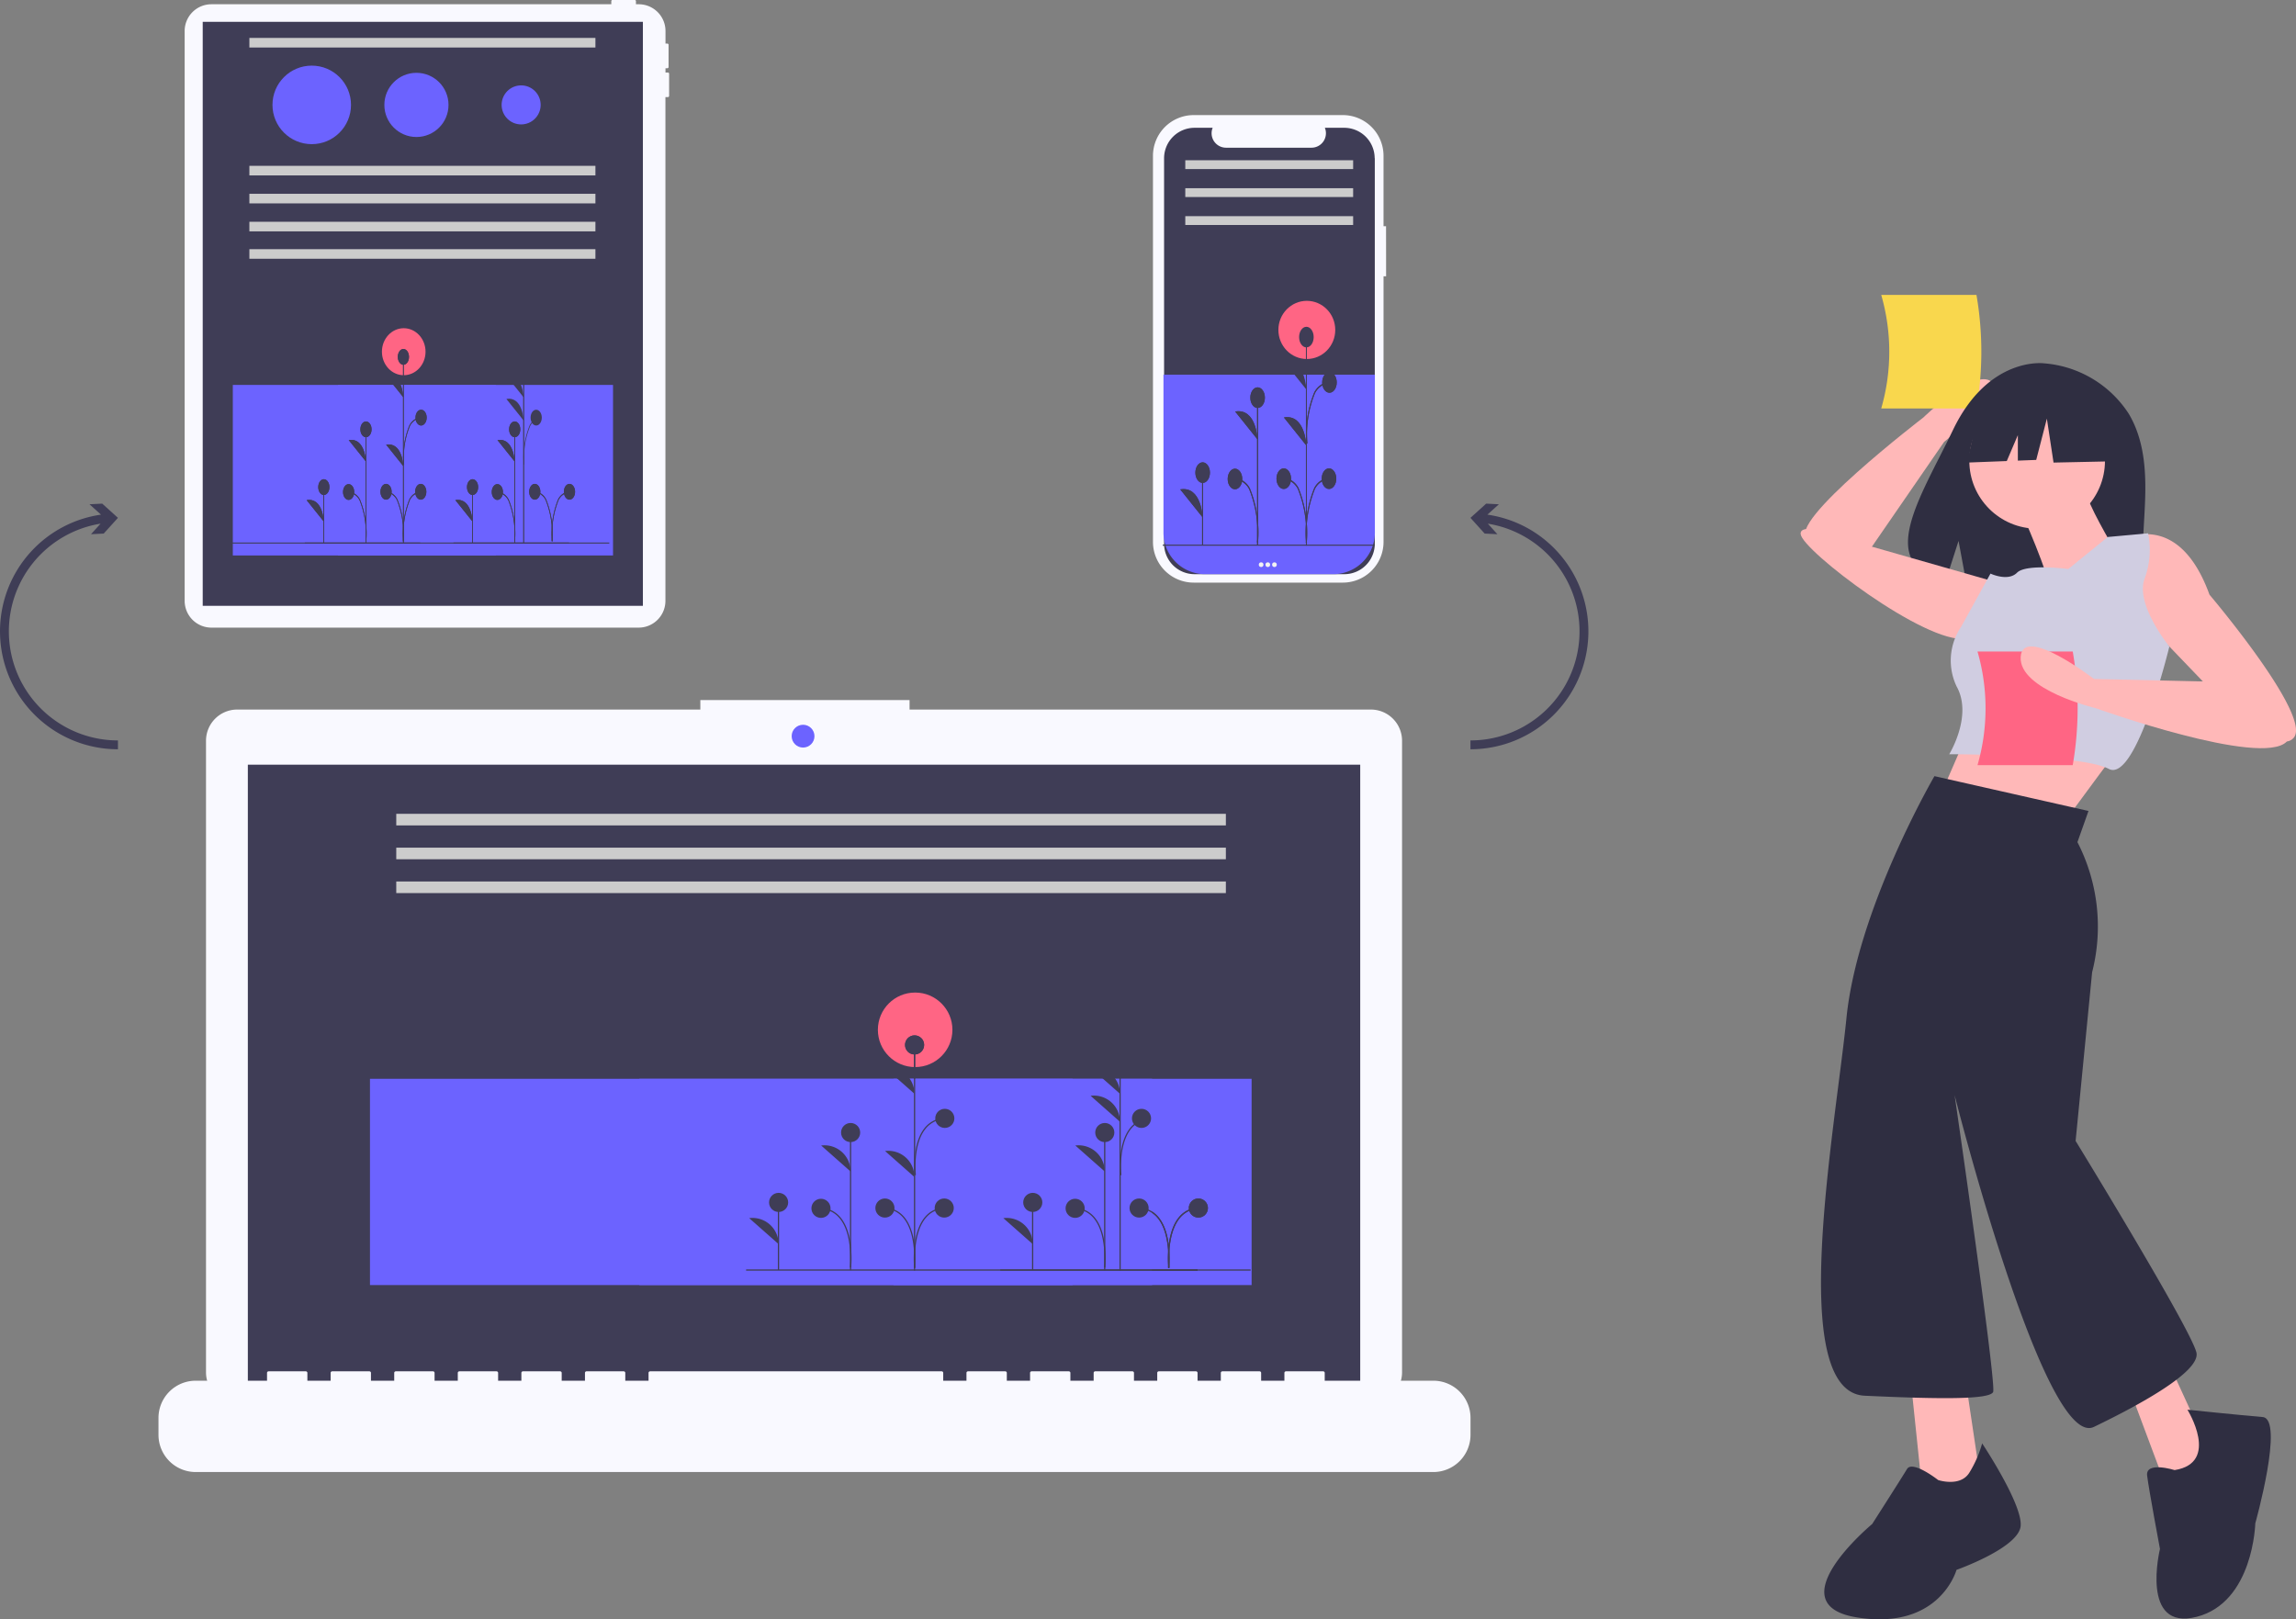 <svg xmlns="http://www.w3.org/2000/svg" width="165.707" height="116.879" viewBox="0 0 165.707 116.879">
  <rect x="0" y="0" width="165.707" height="116.879" fill="#808080" stroke="none"/>
  <g id="Grupo_16059" data-name="Grupo 16059" transform="translate(-6197.805 789.229)">
    <g id="Grupo_16056" data-name="Grupo 16056" transform="translate(6181.723 -789.229)">
      <path id="Caminho_10636" data-name="Caminho 10636" d="M355.058,59.11h-.177V58.8h.133a.089.089,0,0,0,.089-.089v-1.6a.089.089,0,0,0-.089-.089h-.133v-.907a1.932,1.932,0,0,0-1.933-1.933h-.2v-.222a.089.089,0,0,0-.089-.089h-1.6a.089.089,0,0,0-.089.089v.222h-28.86a1.932,1.932,0,0,0-1.932,1.933V97.243a1.933,1.933,0,0,0,1.933,1.933h30.832a1.933,1.933,0,0,0,1.933-1.933V60.885h.177a.089.089,0,0,0,.089-.089V59.2A.089.089,0,0,0,355.058,59.11Z" transform="translate(-290.769 -53.875)" fill="#f9f9ff"/>
      <rect id="Retângulo_6239" data-name="Retângulo 6239" width="31.769" height="42.152" transform="translate(30.712 1.575)" fill="#3f3d56"/>
      <path id="Caminho_10639" data-name="Caminho 10639" d="M767.882,103.8H767.7V98.721a2.94,2.94,0,0,0-2.94-2.94H754a2.94,2.94,0,0,0-2.94,2.94v27.865a2.94,2.94,0,0,0,2.94,2.94h10.761a2.94,2.94,0,0,0,2.94-2.94v-19.17h.185Z" transform="translate(-651.766 -87.474)" fill="#f9f9ff"/>
      <path id="Caminho_10640" data-name="Caminho 10640" d="M772.778,105.347v27.824a2.2,2.2,0,0,1-2.2,2.2H759.77a2.2,2.2,0,0,1-2.2-2.2V105.347a2.2,2.2,0,0,1,2.195-2.195h1.312a1.043,1.043,0,0,0,.966,1.437h6.165a1.043,1.043,0,0,0,.966-1.437h1.4a2.2,2.2,0,0,1,2.195,2.195Z" transform="translate(-657.474 -93.928)" fill="#3f3d56"/>
      <rect id="Retângulo_6245" data-name="Retângulo 6245" width="12.114" height="0.637" transform="translate(101.627 11.566)" fill="#ccc"/>
      <rect id="Retângulo_6246" data-name="Retângulo 6246" width="12.114" height="0.637" transform="translate(101.627 13.584)" fill="#ccc"/>
      <rect id="Retângulo_6247" data-name="Retângulo 6247" width="12.114" height="0.637" transform="translate(101.627 15.602)" fill="#ccc"/>
      <path id="Caminho_10641" data-name="Caminho 10641" d="M416.152,430.827H382.86v-.686h-15.1v.686H334.335a2.252,2.252,0,0,0-2.252,2.252v45.587a2.252,2.252,0,0,0,2.252,2.252h81.817a2.252,2.252,0,0,0,2.252-2.252V433.079A2.252,2.252,0,0,0,416.152,430.827Z" transform="translate(-301.133 -379.613)" fill="#f9f9ff"/>
      <rect id="Retângulo_6249" data-name="Retângulo 6249" width="80.283" height="45.288" transform="translate(33.969 55.193)" fill="#3f3d56"/>
      <circle id="Elipse_1272" data-name="Elipse 1272" cx="0.823" cy="0.823" r="0.823" transform="translate(73.218 52.312)" fill="#6c63ff"/>
      <path id="Caminho_10642" data-name="Caminho 10642" d="M402.579,734.594h-7.835v-.565a.112.112,0,0,0-.112-.112h-2.686a.112.112,0,0,0-.112.112v.565h-1.679v-.565a.112.112,0,0,0-.112-.112h-2.686a.112.112,0,0,0-.112.112v.565h-1.679v-.565a.112.112,0,0,0-.112-.112h-2.686a.112.112,0,0,0-.112.112v.565h-1.679v-.565a.112.112,0,0,0-.112-.112h-2.686a.112.112,0,0,0-.112.112v.565h-1.679v-.565a.112.112,0,0,0-.112-.112H373.59a.112.112,0,0,0-.112.112v.565H371.8v-.565a.112.112,0,0,0-.112-.112H369a.112.112,0,0,0-.112.112v.565H367.21v-.565a.112.112,0,0,0-.112-.112H346.055a.112.112,0,0,0-.112.112v.565h-1.679v-.565a.112.112,0,0,0-.112-.112h-2.686a.112.112,0,0,0-.112.112v.565h-1.679v-.565a.112.112,0,0,0-.112-.112h-2.686a.112.112,0,0,0-.112.112v.565h-1.679v-.565a.112.112,0,0,0-.112-.112h-2.686a.112.112,0,0,0-.112.112v.565H330.5v-.565a.112.112,0,0,0-.112-.112H327.7a.112.112,0,0,0-.112.112v.565h-1.679v-.565a.112.112,0,0,0-.112-.112h-2.686a.112.112,0,0,0-.112.112v.565h-1.679v-.565a.112.112,0,0,0-.112-.112H318.52a.112.112,0,0,0-.112.112v.565H313.26a2.686,2.686,0,0,0-2.686,2.686V738.5a2.686,2.686,0,0,0,2.686,2.686h89.32a2.686,2.686,0,0,0,2.686-2.686v-1.215A2.686,2.686,0,0,0,402.579,734.594Z" transform="translate(-283.054 -634.937)" fill="#f9f9ff"/>
      <rect id="Retângulo_6255" data-name="Retângulo 6255" width="59.874" height="0.837" transform="translate(44.681 63.624)" fill="#ccc"/>
      <path id="Caminho_10643" data-name="Caminho 10643" d="M910.5,344.713a8.485,8.485,0,0,0-5.041-2.66l.829-.749-.917-.046-1.135,1.026,1.026,1.135.917.046-.687-.76a7.873,7.873,0,0,1-1.256,15.645v.638a8.512,8.512,0,0,0,6.264-14.275Z" transform="translate(-782.028 -304.907)" fill="#3f3d56"/>
      <path id="Caminho_10644" data-name="Caminho 10644" d="M241.122,344.713a8.485,8.485,0,0,1,5.041-2.66l-.829-.749.917-.046,1.135,1.026-1.026,1.135-.917.046.687-.76a7.873,7.873,0,0,0,1.256,15.645v.638a8.512,8.512,0,0,1-6.264-14.275Z" transform="translate(-222.792 -304.907)" fill="#3f3d56"/>
      <path id="Caminho_10645" data-name="Caminho 10645" d="M962.091,320.514l5.308-7.706s4.622-3.706,3.3-4.428-4.793,2.662-4.793,2.662-10.006,7.671-8.356,8.742S962.091,320.514,962.091,320.514Z" transform="translate(-811.009 -280.91)" fill="#ffb8b8"/>
      <path id="Caminho_10646" data-name="Caminho 10646" d="M990.406,279.936h6.874a24.047,24.047,0,0,0,0-8.2h-6.874A14.747,14.747,0,0,1,990.406,279.936Z" transform="translate(-838.553 -250.452)" fill="#f9d74d"/>
      <path id="Caminho_10647" data-name="Caminho 10647" d="M1017.953,304.973a8.025,8.025,0,0,0-6.153-3.653s-3.982-.509-6.537,4.807c-2.381,4.955-5.667,9.739-.529,10.9l.928-2.889.575,3.1a20.091,20.091,0,0,0,2.2.038c5.5-.178,10.743.052,10.575-1.923C1018.786,312.73,1019.94,308.331,1017.953,304.973Z" transform="translate(-848.228 -275.098)" fill="#2f2e41"/>
      <path id="Caminho_10648" data-name="Caminho 10648" d="M1018.542,452.616,1015.9,458.7l9.262,1.455s4.366-5.954,4.763-6.351Z" transform="translate(-859.801 -401.226)" fill="#ffb8b8"/>
      <ellipse id="Elipse_1273" data-name="Elipse 1273" cx="4.895" cy="4.895" rx="4.895" ry="4.895" transform="translate(158.212 28.368)" fill="#ffb8b8"/>
      <path id="Caminho_10649" data-name="Caminho 10649" d="M1050.876,358.538s2.249,5.028,1.985,5.557,4.763-2.778,4.763-2.778-2.117-3.572-1.985-4.1Z" transform="translate(-888.959 -321.702)" fill="#ffb8b8"/>
      <path id="Caminho_10650" data-name="Caminho 10650" d="M1088.645,375.9s3.969-2.249,6.219,3.969c0,0,7.409,8.732,6.086,10.32s-6.351-3.837-6.351-3.837l-3.176-3.308s-4.5-1.191-4.1-3.7A6.5,6.5,0,0,1,1088.645,375.9Z" transform="translate(-919.319 -336.947)" fill="#ffb8b8"/>
      <path id="Caminho_10651" data-name="Caminho 10651" d="M969.486,377.034l-9.262-2.646s-4.9-1.985-4.763-.794,9,7.938,11.908,7.542S969.486,377.034,969.486,377.034Z" transform="translate(-809.422 -335.039)" fill="#ffb8b8"/>
      <path id="Caminho_10652" data-name="Caminho 10652" d="M1028.471,377.683s-3.043-.4-3.7.265-1.918.066-1.918.066l-2.117,3.837a4.347,4.347,0,0,0-.331,4.3c1.191,2.117-.529,4.9-.529,4.9s9.526,0,11.511,1.058,4.377-8.832,4.377-8.832-2.458-3.01-1.8-4.862a5.989,5.989,0,0,0,.265-3.308l-2.911.265Z" transform="translate(-863.114 -336.613)" fill="#d0cde1"/>
      <path id="Caminho_10653" data-name="Caminho 10653" d="M983.936,684.148l1.059,10.188,4.1-2.117-1.323-8.865Z" transform="translate(-829.958 -584.598)" fill="#ffb8b8"/>
      <path id="Caminho_10654" data-name="Caminho 10654" d="M1076.952,676.726l3.444,9.21,3.307-2.382-4.105-8.945Z" transform="translate(-907.494 -577.309)" fill="#ffb8b8"/>
      <path id="Caminho_10655" data-name="Caminho 10655" d="M977.111,769.825a8.267,8.267,0,0,1-.926,2.117c-.661,1.059-2.249.529-2.249.529s-1.852-1.455-2.249-.794-2.514,3.969-2.514,3.969-7.012,5.822-1.058,6.748,7.145-3.44,7.145-3.44,4.5-1.588,4.631-3.175S977.111,769.825,977.111,769.825Z" transform="translate(-817.973 -665.644)" fill="#2f2e41"/>
      <path id="Caminho_10656" data-name="Caminho 10656" d="M1107.686,759.545s-2.117-.661-1.985.4.926,5.292.926,5.292-1.455,5.954,2.646,4.9,4.234-6.748,4.234-6.748,2.117-7.542.529-7.674-5.425-.529-5.425-.529S1110.994,759.016,1107.686,759.545Z" transform="translate(-934.656 -653.436)" fill="#2f2e41"/>
      <path id="Caminho_10657" data-name="Caminho 10657" d="M1019.136,256.846l-4.038-2.115-5.576.865-1.154,5.1,2.872-.11.8-1.872v1.841l1.325-.051.769-2.98.481,3.172,4.71-.1Z" transform="translate(-850.325 -227.308)" fill="#2f2e41"/>
      <path id="Caminho_10658" data-name="Caminho 10658" d="M983.617,482.955,972.5,480.441s-5.557,9.526-6.351,17.465-4.366,26.991,1.323,27.256,9,.265,9.262-.265-2.779-21.434-2.779-21.434,6.483,25.668,10.056,23.948,7.542-3.969,7.409-5.292-8.732-15.348-8.732-15.348l1.191-12.172a13.307,13.307,0,0,0-1.059-9.394Z" transform="translate(-816.805 -424.421)" fill="#2f2e41"/>
      <path id="Caminho_10659" data-name="Caminho 10659" d="M1032.162,434.621h6.874a24.04,24.04,0,0,0,0-8.2h-6.874A14.749,14.749,0,0,1,1032.162,434.621Z" transform="translate(-873.36 -379.394)" fill="#ff6584"/>
      <path id="Caminho_10660" data-name="Caminho 10660" d="M1067.8,426.806l-11.643-.265s-5.16-3.969-5.292-1.588,5.425,3.7,5.425,3.7,11.946,4.287,13.78,2.408Z" transform="translate(-888.948 -377.534)" fill="#ffb8b8"/>
      <ellipse id="Elipse_1274" data-name="Elipse 1274" cx="2.834" cy="2.834" rx="2.834" ry="2.834" transform="translate(35.747 4.737)" fill="#6c63ff"/>
      <ellipse id="Elipse_1275" data-name="Elipse 1275" cx="2.315" cy="2.316" rx="2.315" ry="2.316" transform="translate(43.822 5.256)" fill="#6c63ff"/>
      <ellipse id="Elipse_1276" data-name="Elipse 1276" cx="1.409" cy="1.409" rx="1.409" ry="1.409" transform="translate(52.285 6.162)" fill="#6c63ff"/>
      <rect id="Retângulo_6334" data-name="Retângulo 6334" width="31.265" height="14.888" transform="translate(62.227 77.866)" fill="#6c63ff"/>
      <rect id="Retângulo_6346" data-name="Retângulo 6346" width="25.842" height="14.888" transform="translate(80.571 77.866)" fill="#6c63ff"/>
      <circle id="Elipse_1354" data-name="Elipse 1354" cx="2.69" cy="2.69" r="2.69" transform="translate(79.44 71.64)" fill="#ff6584"/>
      <rect id="Retângulo_6335" data-name="Retângulo 6335" width="0.088" height="4.879" transform="translate(72.223 86.788)" fill="#3f3d56"/>
      <rect id="Retângulo_6347" data-name="Retângulo 6347" width="0.088" height="4.879" transform="translate(90.566 86.788)" fill="#3f3d56"/>
      <circle id="Elipse_1355" data-name="Elipse 1355" cx="0.69" cy="0.69" r="0.69" transform="translate(71.586 86.098)" fill="#3f3d56"/>
      <circle id="Elipse_1376" data-name="Elipse 1376" cx="0.69" cy="0.69" r="0.69" transform="translate(89.929 86.098)" fill="#3f3d56"/>
      <path id="Caminho_10772" data-name="Caminho 10772" d="M599.335,561.872A1.882,1.882,0,0,0,597.216,560" transform="translate(-527.063 -472.077)" fill="#3f3d56"/>
      <path id="Caminho_10789" data-name="Caminho 10789" d="M599.335,561.872A1.882,1.882,0,0,0,597.216,560" transform="translate(-508.72 -472.077)" fill="#3f3d56"/>
      <rect id="Retângulo_6336" data-name="Retângulo 6336" width="0.088" height="16.274" transform="translate(82.044 75.427)" fill="#3f3d56"/>
      <rect id="Retângulo_6353" data-name="Retângulo 6353" width="0.088" height="16.274" transform="translate(96.878 75.427)" fill="#3f3d56"/>
      <circle id="Elipse_1356" data-name="Elipse 1356" cx="0.69" cy="0.69" r="0.69" transform="translate(81.399 74.73)" fill="#3f3d56"/>
      <circle id="Elipse_1357" data-name="Elipse 1357" cx="0.69" cy="0.69" r="0.69" transform="translate(79.259 86.504)" fill="#3f3d56"/>
      <circle id="Elipse_1386" data-name="Elipse 1386" cx="0.69" cy="0.69" r="0.69" transform="translate(97.602 86.504)" fill="#3f3d56"/>
      <path id="Caminho_10773" data-name="Caminho 10773" d="M730.918,414.962a1.882,1.882,0,0,0-2.119-1.873" transform="translate(-648.84 -336.018)" fill="#3f3d56"/>
      <path id="Caminho_10774" data-name="Caminho 10774" d="M730.918,496.326a1.882,1.882,0,0,0-2.119-1.874" transform="translate(-648.84 -411.373)" fill="#3f3d56"/>
      <path id="Caminho_10775" data-name="Caminho 10775" d="M730.92,554.17l-.087-.009c0-.024.245-2.4-.749-3.592a1.85,1.85,0,0,0-1.33-.677l.007-.088a1.936,1.936,0,0,1,1.391.708C731.168,551.737,730.922,554.146,730.92,554.17Z" transform="translate(-648.797 -462.654)" fill="#3f3d56"/>
      <path id="Caminho_10796" data-name="Caminho 10796" d="M730.92,554.17l-.087-.009c0-.024.245-2.4-.749-3.592a1.85,1.85,0,0,0-1.33-.677l.007-.088a1.936,1.936,0,0,1,1.391.708C731.168,551.737,730.922,554.146,730.92,554.17Z" transform="translate(-630.454 -462.654)" fill="#3f3d56"/>
      <circle id="Elipse_1358" data-name="Elipse 1358" cx="0.69" cy="0.69" r="0.69" transform="translate(83.539 86.504)" fill="#3f3d56"/>
      <circle id="Elipse_1390" data-name="Elipse 1390" cx="0.69" cy="0.69" r="0.69" transform="translate(101.881 86.504)" fill="#3f3d56"/>
      <path id="Caminho_10776" data-name="Caminho 10776" d="M756.552,554.17c0-.024-.249-2.433.769-3.658a1.935,1.935,0,0,1,1.391-.708l.007.088a1.85,1.85,0,0,0-1.33.677c-.994,1.2-.752,3.568-.749,3.592Z" transform="translate(-674.497 -462.654)" fill="#3f3d56"/>
      <path id="Caminho_10800" data-name="Caminho 10800" d="M756.552,554.17c0-.024-.249-2.433.769-3.658a1.935,1.935,0,0,1,1.391-.708l.007.088a1.85,1.85,0,0,0-1.33.677c-.994,1.2-.752,3.568-.749,3.592Z" transform="translate(-656.154 -462.654)" fill="#3f3d56"/>
      <circle id="Elipse_1359" data-name="Elipse 1359" cx="0.69" cy="0.69" r="0.69" transform="translate(83.581 80.032)" fill="#3f3d56"/>
      <path id="Caminho_10777" data-name="Caminho 10777" d="M757.12,466.328c0-.022-.243-2.246.73-3.423a1.98,1.98,0,0,1,1.43-.723l.007.088a1.894,1.894,0,0,0-1.369.692c-.949,1.149-.713,3.335-.71,3.357Z" transform="translate(-675.024 -381.503)" fill="#3f3d56"/>
      <rect id="Retângulo_6337" data-name="Retângulo 6337" width="0.088" height="9.934" transform="translate(77.425 81.745)" fill="#3f3d56"/>
      <rect id="Retângulo_6351" data-name="Retângulo 6351" width="0.088" height="9.934" transform="translate(95.768 81.745)" fill="#3f3d56"/>
      <circle id="Elipse_1360" data-name="Elipse 1360" cx="0.69" cy="0.69" r="0.69" transform="translate(76.783 81.055)" fill="#3f3d56"/>
      <circle id="Elipse_1387" data-name="Elipse 1387" cx="0.69" cy="0.69" r="0.69" transform="translate(95.127 81.055)" fill="#3f3d56"/>
      <path id="Caminho_10778" data-name="Caminho 10778" d="M669.033,490.921a1.882,1.882,0,0,0-2.119-1.873" transform="translate(-591.566 -406.367)" fill="#3f3d56"/>
      <path id="Caminho_10793" data-name="Caminho 10793" d="M669.033,490.921a1.882,1.882,0,0,0-2.119-1.873" transform="translate(-573.223 -406.367)" fill="#3f3d56"/>
      <path id="Caminho_10779" data-name="Caminho 10779" d="M669.034,554.41l-.087-.009c0-.023.243-2.359-.742-3.545a1.86,1.86,0,0,0-1.337-.68l.007-.088a1.944,1.944,0,0,1,1.4.711C669.281,552.015,669.037,554.387,669.034,554.41Z" transform="translate(-591.523 -462.917)" fill="#3f3d56"/>
      <path id="Caminho_10790" data-name="Caminho 10790" d="M669.034,554.41l-.087-.009c0-.023.243-2.359-.742-3.545a1.86,1.86,0,0,0-1.337-.68l.007-.088a1.944,1.944,0,0,1,1.4.711C669.281,552.015,669.037,554.387,669.034,554.41Z" transform="translate(-573.18 -462.917)" fill="#3f3d56"/>
      <circle id="Elipse_1361" data-name="Elipse 1361" cx="0.69" cy="0.69" r="0.69" transform="translate(74.644 86.525)" fill="#3f3d56"/>
      <circle id="Elipse_1377" data-name="Elipse 1377" cx="0.69" cy="0.69" r="0.69" transform="translate(92.987 86.525)" fill="#3f3d56"/>
      <rect id="Retângulo_6338" data-name="Retângulo 6338" width="14.243" height="0.088" transform="translate(69.929 91.625)" fill="#3f3d56"/>
      <rect id="Retângulo_6348" data-name="Retângulo 6348" width="14.243" height="0.088" transform="translate(88.272 91.625)" fill="#3f3d56"/>
      <rect id="Retângulo_6339" data-name="Retângulo 6339" width="45.284" height="2.127" transform="translate(51.433 67.512)" fill="#3f3d56"/>
      <circle id="Elipse_1362" data-name="Elipse 1362" cx="0.443" cy="0.443" r="0.443" transform="translate(75.901 95.161)" fill="#3f3d56"/>
      <circle id="Elipse_1363" data-name="Elipse 1363" cx="0.443" cy="0.443" r="0.443" transform="translate(77.154 95.161)" fill="#3f3d56"/>
      <circle id="Elipse_1364" data-name="Elipse 1364" cx="0.443" cy="0.443" r="0.443" transform="translate(78.407 95.161)" fill="#3f3d56"/>
      <rect id="Retângulo_6340" data-name="Retângulo 6340" width="56.45" height="14.888" transform="translate(42.784 77.866)" fill="#6c63ff"/>
      <rect id="Retângulo_6341" data-name="Retângulo 6341" width="0.088" height="4.879" transform="translate(72.223 86.788)" fill="#3f3d56"/>
      <rect id="Retângulo_6349" data-name="Retângulo 6349" width="0.088" height="4.879" transform="translate(90.566 86.788)" fill="#3f3d56"/>
      <circle id="Elipse_1366" data-name="Elipse 1366" cx="0.69" cy="0.69" r="0.69" transform="translate(71.586 86.098)" fill="#3f3d56"/>
      <circle id="Elipse_1379" data-name="Elipse 1379" cx="0.69" cy="0.69" r="0.69" transform="translate(89.929 86.098)" fill="#3f3d56"/>
      <path id="Caminho_10781" data-name="Caminho 10781" d="M599.335,561.872A1.882,1.882,0,0,0,597.216,560" transform="translate(-527.063 -472.077)" fill="#3f3d56"/>
      <path id="Caminho_10791" data-name="Caminho 10791" d="M599.335,561.872A1.882,1.882,0,0,0,597.216,560" transform="translate(-508.72 -472.077)" fill="#3f3d56"/>
      <rect id="Retângulo_6342" data-name="Retângulo 6342" width="0.088" height="16.274" transform="translate(82.044 75.427)" fill="#3f3d56"/>
      <rect id="Retângulo_6354" data-name="Retângulo 6354" width="0.088" height="16.274" transform="translate(96.878 75.427)" fill="#3f3d56"/>
      <circle id="Elipse_1367" data-name="Elipse 1367" cx="0.69" cy="0.69" r="0.69" transform="translate(81.399 74.73)" fill="#3f3d56"/>
      <circle id="Elipse_1396" data-name="Elipse 1396" cx="0.69" cy="0.69" r="0.69" transform="translate(96.232 74.73)" fill="#3f3d56"/>
      <circle id="Elipse_1368" data-name="Elipse 1368" cx="0.69" cy="0.69" r="0.69" transform="translate(79.259 86.504)" fill="#3f3d56"/>
      <circle id="Elipse_1388" data-name="Elipse 1388" cx="0.69" cy="0.69" r="0.69" transform="translate(97.602 86.504)" fill="#3f3d56"/>
      <path id="Caminho_10782" data-name="Caminho 10782" d="M730.918,414.962a1.882,1.882,0,0,0-2.119-1.873" transform="translate(-648.84 -336.018)" fill="#3f3d56"/>
      <path id="Caminho_10802" data-name="Caminho 10802" d="M730.918,414.962a1.882,1.882,0,0,0-2.119-1.873" transform="translate(-634.006 -336.018)" fill="#3f3d56"/>
      <path id="Caminho_10783" data-name="Caminho 10783" d="M730.918,496.326a1.882,1.882,0,0,0-2.119-1.874" transform="translate(-648.84 -411.373)" fill="#3f3d56"/>
      <path id="Caminho_10797" data-name="Caminho 10797" d="M730.918,496.326a1.882,1.882,0,0,0-2.119-1.874" transform="translate(-634.006 -415.36)" fill="#3f3d56"/>
      <path id="Caminho_10784" data-name="Caminho 10784" d="M730.92,554.17l-.087-.009c0-.024.245-2.4-.749-3.592a1.85,1.85,0,0,0-1.33-.677l.007-.088a1.936,1.936,0,0,1,1.391.708C731.168,551.737,730.922,554.146,730.92,554.17Z" transform="translate(-648.797 -462.654)" fill="#3f3d56"/>
      <path id="Caminho_10798" data-name="Caminho 10798" d="M730.92,554.17l-.087-.009c0-.024.245-2.4-.749-3.592a1.85,1.85,0,0,0-1.33-.677l.007-.088a1.936,1.936,0,0,1,1.391.708C731.168,551.737,730.922,554.146,730.92,554.17Z" transform="translate(-630.454 -462.654)" fill="#3f3d56"/>
      <circle id="Elipse_1369" data-name="Elipse 1369" cx="0.69" cy="0.69" r="0.69" transform="translate(83.539 86.504)" fill="#3f3d56"/>
      <circle id="Elipse_1392" data-name="Elipse 1392" cx="0.69" cy="0.69" r="0.69" transform="translate(101.881 86.504)" fill="#3f3d56"/>
      <path id="Caminho_10785" data-name="Caminho 10785" d="M756.552,554.17c0-.024-.249-2.433.769-3.658a1.935,1.935,0,0,1,1.391-.708l.007.088a1.85,1.85,0,0,0-1.33.677c-.994,1.2-.752,3.568-.749,3.592Z" transform="translate(-674.497 -462.654)" fill="#3f3d56"/>
      <path id="Caminho_10803" data-name="Caminho 10803" d="M756.552,554.17c0-.024-.249-2.433.769-3.658a1.935,1.935,0,0,1,1.391-.708l.007.088a1.85,1.85,0,0,0-1.33.677c-.994,1.2-.752,3.568-.749,3.592Z" transform="translate(-656.154 -462.654)" fill="#3f3d56"/>
      <circle id="Elipse_1370" data-name="Elipse 1370" cx="0.69" cy="0.69" r="0.69" transform="translate(83.581 80.032)" fill="#3f3d56"/>
      <circle id="Elipse_1393" data-name="Elipse 1393" cx="0.69" cy="0.69" r="0.69" transform="translate(97.777 80.032)" fill="#3f3d56"/>
      <path id="Caminho_10786" data-name="Caminho 10786" d="M757.12,466.328c0-.022-.243-2.246.73-3.423a1.98,1.98,0,0,1,1.43-.723l.007.088a1.894,1.894,0,0,0-1.369.692c-.949,1.149-.713,3.335-.71,3.357Z" transform="translate(-675.024 -381.503)" fill="#3f3d56"/>
      <path id="Caminho_10804" data-name="Caminho 10804" d="M757.12,466.328c0-.022-.243-2.246.73-3.423a1.98,1.98,0,0,1,1.43-.723l.007.088a1.894,1.894,0,0,0-1.369.692c-.949,1.149-.713,3.335-.71,3.357Z" transform="translate(-660.19 -381.503)" fill="#3f3d56"/>
      <rect id="Retângulo_6343" data-name="Retângulo 6343" width="0.088" height="9.934" transform="translate(77.425 81.745)" fill="#3f3d56"/>
      <rect id="Retângulo_6352" data-name="Retângulo 6352" width="0.088" height="9.934" transform="translate(95.768 81.745)" fill="#3f3d56"/>
      <circle id="Elipse_1371" data-name="Elipse 1371" cx="0.69" cy="0.69" r="0.69" transform="translate(76.783 81.055)" fill="#3f3d56"/>
      <circle id="Elipse_1389" data-name="Elipse 1389" cx="0.69" cy="0.69" r="0.69" transform="translate(95.127 81.055)" fill="#3f3d56"/>
      <path id="Caminho_10787" data-name="Caminho 10787" d="M669.033,490.921a1.882,1.882,0,0,0-2.119-1.873" transform="translate(-591.566 -406.367)" fill="#3f3d56"/>
      <path id="Caminho_10794" data-name="Caminho 10794" d="M669.033,490.921a1.882,1.882,0,0,0-2.119-1.873" transform="translate(-573.223 -406.367)" fill="#3f3d56"/>
      <path id="Caminho_10788" data-name="Caminho 10788" d="M669.034,554.41l-.087-.009c0-.023.243-2.359-.742-3.545a1.86,1.86,0,0,0-1.337-.68l.007-.088a1.944,1.944,0,0,1,1.4.711C669.281,552.015,669.037,554.387,669.034,554.41Z" transform="translate(-591.523 -462.917)" fill="#3f3d56"/>
      <path id="Caminho_10792" data-name="Caminho 10792" d="M669.034,554.41l-.087-.009c0-.023.243-2.359-.742-3.545a1.86,1.86,0,0,0-1.337-.68l.007-.088a1.944,1.944,0,0,1,1.4.711C669.281,552.015,669.037,554.387,669.034,554.41Z" transform="translate(-573.18 -462.917)" fill="#3f3d56"/>
      <circle id="Elipse_1372" data-name="Elipse 1372" cx="0.69" cy="0.69" r="0.69" transform="translate(74.644 86.525)" fill="#3f3d56"/>
      <circle id="Elipse_1380" data-name="Elipse 1380" cx="0.69" cy="0.69" r="0.69" transform="translate(92.987 86.525)" fill="#3f3d56"/>
      <rect id="Retângulo_6344" data-name="Retângulo 6344" width="36.414" height="0.088" transform="translate(69.929 91.625)" fill="#3f3d56"/>
      <rect id="Retângulo_6350" data-name="Retângulo 6350" width="14.243" height="0.088" transform="translate(88.272 91.625)" fill="#3f3d56"/>
      <rect id="Retângulo_6345" data-name="Retângulo 6345" width="59.88" height="2.127" transform="translate(44.681 67.512)" fill="#3f3d56"/>
      <circle id="Elipse_1373" data-name="Elipse 1373" cx="0.443" cy="0.443" r="0.443" transform="translate(75.901 95.161)" fill="#3f3d56"/>
      <circle id="Elipse_1374" data-name="Elipse 1374" cx="0.443" cy="0.443" r="0.443" transform="translate(77.154 95.161)" fill="#3f3d56"/>
      <circle id="Elipse_1375" data-name="Elipse 1375" cx="0.443" cy="0.443" r="0.443" transform="translate(78.407 95.161)" fill="#3f3d56"/>
      <rect id="Retângulo_6358" data-name="Retângulo 6358" width="24.975" height="0.692" transform="translate(34.08 11.969)" fill="#ccc"/>
      <rect id="Retângulo_6382" data-name="Retângulo 6382" width="24.975" height="0.692" transform="translate(34.08 2.737)" fill="#ccc"/>
      <rect id="Retângulo_6359" data-name="Retângulo 6359" width="24.975" height="0.692" transform="translate(34.08 13.988)" fill="#ccc"/>
      <rect id="Retângulo_6360" data-name="Retângulo 6360" width="24.975" height="0.692" transform="translate(34.08 16.007)" fill="#ccc"/>
      <rect id="Retângulo_6383" data-name="Retângulo 6383" width="24.975" height="0.692" transform="translate(34.08 17.985)" fill="#ccc"/>
      <rect id="Retângulo_6381" data-name="Retângulo 6381" width="25.244" height="1.495" transform="translate(34.08 20.54)" fill="#3f3d56"/>
      <rect id="Retângulo_6384" data-name="Retângulo 6384" width="13.205" height="2.041" transform="translate(101.296 18.361)" fill="#3f3d56"/>
      <g id="Grupo_16054" data-name="Grupo 16054" transform="translate(32.748 23.69)">
        <rect id="Retângulo_6361" data-name="Retângulo 6361" width="11.388" height="12.31" transform="translate(7.733 4.093)" fill="#6c63ff"/>
        <rect id="Retângulo_6362" data-name="Retângulo 6362" width="27.44" height="12.31" transform="translate(0.137 4.093)" fill="#6c63ff"/>
        <ellipse id="Elipse_1397" data-name="Elipse 1397" cx="1.574" cy="1.696" rx="1.574" ry="1.696" transform="translate(10.898)" fill="#ff6584"/>
        <rect id="Retângulo_6363" data-name="Retângulo 6363" width="0.051" height="4.034" transform="translate(6.674 11.47)" fill="#3f3d56"/>
        <rect id="Retângulo_6364" data-name="Retângulo 6364" width="0.051" height="4.034" transform="translate(17.408 11.47)" fill="#3f3d56"/>
        <ellipse id="Elipse_1398" data-name="Elipse 1398" cx="0.404" cy="0.57" rx="0.404" ry="0.57" transform="translate(6.302 10.899)" fill="#3f3d56"/>
        <ellipse id="Elipse_1399" data-name="Elipse 1399" cx="0.404" cy="0.57" rx="0.404" ry="0.57" transform="translate(17.036 10.899)" fill="#3f3d56"/>
        <path id="Caminho_10805" data-name="Caminho 10805" d="M598.456,561.545s-.058-1.753-1.24-1.549" transform="translate(-591.753 -547.589)" fill="#3f3d56"/>
        <path id="Caminho_10806" data-name="Caminho 10806" d="M598.456,561.545s-.058-1.753-1.24-1.549" transform="translate(-581.019 -547.589)" fill="#3f3d56"/>
        <rect id="Retângulo_6365" data-name="Retângulo 6365" width="0.051" height="13.456" transform="translate(12.422 2.076)" fill="#3f3d56"/>
        <rect id="Retângulo_6366" data-name="Retângulo 6366" width="0.051" height="13.456" transform="translate(21.102 2.076)" fill="#3f3d56"/>
        <ellipse id="Elipse_1400" data-name="Elipse 1400" cx="0.404" cy="0.57" rx="0.404" ry="0.57" transform="translate(12.044 1.499)" fill="#3f3d56"/>
        <ellipse id="Elipse_1401" data-name="Elipse 1401" cx="0.404" cy="0.57" rx="0.404" ry="0.57" transform="translate(10.792 11.235)" fill="#3f3d56"/>
        <ellipse id="Elipse_1402" data-name="Elipse 1402" cx="0.404" cy="0.57" rx="0.404" ry="0.57" transform="translate(21.526 11.235)" fill="#3f3d56"/>
        <path id="Caminho_10807" data-name="Caminho 10807" d="M730.039,414.634s-.058-1.753-1.24-1.549" transform="translate(-717.597 -409.65)" fill="#3f3d56"/>
        <path id="Caminho_10808" data-name="Caminho 10808" d="M730.039,496s-.058-1.753-1.24-1.549" transform="translate(-717.597 -486.046)" fill="#3f3d56"/>
        <path id="Caminho_10809" data-name="Caminho 10809" d="M730.021,553.414l-.051-.008a6.527,6.527,0,0,0-.438-2.97,1.026,1.026,0,0,0-.778-.56l0-.073a1.073,1.073,0,0,1,.814.586A6.625,6.625,0,0,1,730.021,553.414Z" transform="translate(-717.553 -538.035)" fill="#3f3d56"/>
        <path id="Caminho_10810" data-name="Caminho 10810" d="M730.021,553.414l-.051-.008a6.527,6.527,0,0,0-.438-2.97,1.026,1.026,0,0,0-.778-.56l0-.073a1.073,1.073,0,0,1,.814.586A6.625,6.625,0,0,1,730.021,553.414Z" transform="translate(-706.819 -538.035)" fill="#3f3d56"/>
        <ellipse id="Elipse_1403" data-name="Elipse 1403" cx="0.404" cy="0.57" rx="0.404" ry="0.57" transform="translate(13.296 11.235)" fill="#3f3d56"/>
        <ellipse id="Elipse_1404" data-name="Elipse 1404" cx="0.404" cy="0.57" rx="0.404" ry="0.57" transform="translate(24.03 11.235)" fill="#3f3d56"/>
        <path id="Caminho_10811" data-name="Caminho 10811" d="M756.54,553.414a6.625,6.625,0,0,1,.45-3.024,1.073,1.073,0,0,1,.814-.586l0,.073a1.025,1.025,0,0,0-.778.56,6.522,6.522,0,0,0-.438,2.97Z" transform="translate(-744.112 -538.035)" fill="#3f3d56"/>
        <path id="Caminho_10812" data-name="Caminho 10812" d="M756.54,553.414a6.625,6.625,0,0,1,.45-3.024,1.073,1.073,0,0,1,.814-.586l0,.073a1.025,1.025,0,0,0-.778.56,6.522,6.522,0,0,0-.438,2.97Z" transform="translate(-733.378 -538.035)" fill="#3f3d56"/>
        <ellipse id="Elipse_1405" data-name="Elipse 1405" cx="0.404" cy="0.57" rx="0.404" ry="0.57" transform="translate(13.321 5.883)" fill="#3f3d56"/>
        <path id="Caminho_10813" data-name="Caminho 10813" d="M757.109,465.609a6.1,6.1,0,0,1,.427-2.83,1.1,1.1,0,0,1,.837-.6l0,.072a1.047,1.047,0,0,0-.8.572,6,6,0,0,0-.416,2.776Z" transform="translate(-744.656 -455.763)" fill="#3f3d56"/>
        <rect id="Retângulo_6367" data-name="Retângulo 6367" width="0.051" height="8.213" transform="translate(9.719 7.299)" fill="#3f3d56"/>
        <rect id="Retângulo_6368" data-name="Retângulo 6368" width="0.051" height="8.213" transform="translate(20.453 7.299)" fill="#3f3d56"/>
        <ellipse id="Elipse_1406" data-name="Elipse 1406" cx="0.404" cy="0.57" rx="0.404" ry="0.57" transform="translate(9.343 6.729)" fill="#3f3d56"/>
        <ellipse id="Elipse_1407" data-name="Elipse 1407" cx="0.404" cy="0.57" rx="0.404" ry="0.57" transform="translate(20.077 6.729)" fill="#3f3d56"/>
        <path id="Caminho_10814" data-name="Caminho 10814" d="M668.154,490.593s-.058-1.753-1.24-1.549" transform="translate(-658.411 -480.97)" fill="#3f3d56"/>
        <path id="Caminho_10815" data-name="Caminho 10815" d="M668.154,490.593s-.058-1.753-1.24-1.549" transform="translate(-647.677 -480.97)" fill="#3f3d56"/>
        <path id="Caminho_10816" data-name="Caminho 10816" d="M668.135,553.662l-.051-.008a6.421,6.421,0,0,0-.434-2.931,1.03,1.03,0,0,0-.783-.562l0-.073a1.078,1.078,0,0,1,.818.588A6.52,6.52,0,0,1,668.135,553.662Z" transform="translate(-658.366 -538.302)" fill="#3f3d56"/>
        <path id="Caminho_10817" data-name="Caminho 10817" d="M668.135,553.662l-.051-.008a6.421,6.421,0,0,0-.434-2.931,1.03,1.03,0,0,0-.783-.562l0-.073a1.078,1.078,0,0,1,.818.588A6.52,6.52,0,0,1,668.135,553.662Z" transform="translate(-647.633 -538.302)" fill="#3f3d56"/>
        <ellipse id="Elipse_1408" data-name="Elipse 1408" cx="0.404" cy="0.57" rx="0.404" ry="0.57" transform="translate(8.091 11.252)" fill="#3f3d56"/>
        <ellipse id="Elipse_1409" data-name="Elipse 1409" cx="0.404" cy="0.57" rx="0.404" ry="0.57" transform="translate(18.825 11.252)" fill="#3f3d56"/>
        <rect id="Retângulo_6369" data-name="Retângulo 6369" width="8.335" height="0.073" transform="translate(5.332 15.469)" fill="#3f3d56"/>
        <rect id="Retângulo_6370" data-name="Retângulo 6370" width="8.335" height="0.073" transform="translate(16.066 15.469)" fill="#3f3d56"/>
        <rect id="Retângulo_6373" data-name="Retângulo 6373" width="0.051" height="4.034" transform="translate(6.674 11.47)" fill="#3f3d56"/>
        <rect id="Retângulo_6374" data-name="Retângulo 6374" width="0.051" height="4.034" transform="translate(17.408 11.47)" fill="#3f3d56"/>
        <ellipse id="Elipse_1413" data-name="Elipse 1413" cx="0.404" cy="0.57" rx="0.404" ry="0.57" transform="translate(6.302 10.899)" fill="#3f3d56"/>
        <ellipse id="Elipse_1414" data-name="Elipse 1414" cx="0.404" cy="0.57" rx="0.404" ry="0.57" transform="translate(17.036 10.899)" fill="#3f3d56"/>
        <path id="Caminho_10818" data-name="Caminho 10818" d="M598.456,561.545s-.058-1.753-1.24-1.549" transform="translate(-591.753 -547.589)" fill="#3f3d56"/>
        <path id="Caminho_10819" data-name="Caminho 10819" d="M598.456,561.545s-.058-1.753-1.24-1.549" transform="translate(-581.019 -547.589)" fill="#3f3d56"/>
        <rect id="Retângulo_6375" data-name="Retângulo 6375" width="0.051" height="13.456" transform="translate(12.422 2.076)" fill="#3f3d56"/>
        <rect id="Retângulo_6376" data-name="Retângulo 6376" width="0.051" height="13.456" transform="translate(21.102 2.076)" fill="#3f3d56"/>
        <ellipse id="Elipse_1415" data-name="Elipse 1415" cx="0.404" cy="0.57" rx="0.404" ry="0.57" transform="translate(12.044 1.499)" fill="#3f3d56"/>
        <ellipse id="Elipse_1416" data-name="Elipse 1416" cx="0.404" cy="0.57" rx="0.404" ry="0.57" transform="translate(20.724 1.499)" fill="#3f3d56"/>
        <ellipse id="Elipse_1417" data-name="Elipse 1417" cx="0.404" cy="0.57" rx="0.404" ry="0.57" transform="translate(10.792 11.235)" fill="#3f3d56"/>
        <ellipse id="Elipse_1418" data-name="Elipse 1418" cx="0.404" cy="0.57" rx="0.404" ry="0.57" transform="translate(21.526 11.235)" fill="#3f3d56"/>
        <path id="Caminho_10820" data-name="Caminho 10820" d="M730.039,414.634s-.058-1.753-1.24-1.549" transform="translate(-717.597 -409.65)" fill="#3f3d56"/>
        <path id="Caminho_10821" data-name="Caminho 10821" d="M730.039,414.634s-.058-1.753-1.24-1.549" transform="translate(-708.917 -409.65)" fill="#3f3d56"/>
        <path id="Caminho_10822" data-name="Caminho 10822" d="M730.039,496s-.058-1.753-1.24-1.549" transform="translate(-717.597 -486.046)" fill="#3f3d56"/>
        <path id="Caminho_10823" data-name="Caminho 10823" d="M730.039,496s-.058-1.753-1.24-1.549" transform="translate(-708.917 -489.343)" fill="#3f3d56"/>
        <path id="Caminho_10824" data-name="Caminho 10824" d="M730.021,553.414l-.051-.008a6.527,6.527,0,0,0-.438-2.97,1.026,1.026,0,0,0-.778-.56l0-.073a1.073,1.073,0,0,1,.814.586A6.625,6.625,0,0,1,730.021,553.414Z" transform="translate(-717.553 -538.035)" fill="#3f3d56"/>
        <path id="Caminho_10825" data-name="Caminho 10825" d="M730.021,553.414l-.051-.008a6.527,6.527,0,0,0-.438-2.97,1.026,1.026,0,0,0-.778-.56l0-.073a1.073,1.073,0,0,1,.814.586A6.625,6.625,0,0,1,730.021,553.414Z" transform="translate(-706.819 -538.035)" fill="#3f3d56"/>
        <ellipse id="Elipse_1419" data-name="Elipse 1419" cx="0.404" cy="0.57" rx="0.404" ry="0.57" transform="translate(13.296 11.235)" fill="#3f3d56"/>
        <ellipse id="Elipse_1420" data-name="Elipse 1420" cx="0.404" cy="0.57" rx="0.404" ry="0.57" transform="translate(24.03 11.235)" fill="#3f3d56"/>
        <path id="Caminho_10826" data-name="Caminho 10826" d="M756.54,553.414a6.625,6.625,0,0,1,.45-3.024,1.073,1.073,0,0,1,.814-.586l0,.073a1.025,1.025,0,0,0-.778.56,6.522,6.522,0,0,0-.438,2.97Z" transform="translate(-744.112 -538.035)" fill="#3f3d56"/>
        <path id="Caminho_10827" data-name="Caminho 10827" d="M756.54,553.414a6.625,6.625,0,0,1,.45-3.024,1.073,1.073,0,0,1,.814-.586l0,.073a1.025,1.025,0,0,0-.778.56,6.522,6.522,0,0,0-.438,2.97Z" transform="translate(-733.378 -538.035)" fill="#3f3d56"/>
        <ellipse id="Elipse_1421" data-name="Elipse 1421" cx="0.404" cy="0.57" rx="0.404" ry="0.57" transform="translate(13.321 5.883)" fill="#3f3d56"/>
        <ellipse id="Elipse_1422" data-name="Elipse 1422" cx="0.404" cy="0.57" rx="0.404" ry="0.57" transform="translate(21.628 5.883)" fill="#3f3d56"/>
        <path id="Caminho_10828" data-name="Caminho 10828" d="M757.109,465.609a6.1,6.1,0,0,1,.427-2.83,1.1,1.1,0,0,1,.837-.6l0,.072a1.047,1.047,0,0,0-.8.572,6,6,0,0,0-.416,2.776Z" transform="translate(-744.656 -455.763)" fill="#3f3d56"/>
        <path id="Caminho_10829" data-name="Caminho 10829" d="M757.109,465.609a6.1,6.1,0,0,1,.427-2.83,1.1,1.1,0,0,1,.837-.6l0,.072a1.047,1.047,0,0,0-.8.572,6,6,0,0,0-.416,2.776Z" transform="translate(-735.976 -455.763)" fill="#3f3d56"/>
        <rect id="Retângulo_6377" data-name="Retângulo 6377" width="0.051" height="8.213" transform="translate(9.719 7.299)" fill="#3f3d56"/>
        <rect id="Retângulo_6378" data-name="Retângulo 6378" width="0.051" height="8.213" transform="translate(20.453 7.299)" fill="#3f3d56"/>
        <ellipse id="Elipse_1423" data-name="Elipse 1423" cx="0.404" cy="0.57" rx="0.404" ry="0.57" transform="translate(9.343 6.729)" fill="#3f3d56"/>
        <ellipse id="Elipse_1424" data-name="Elipse 1424" cx="0.404" cy="0.57" rx="0.404" ry="0.57" transform="translate(20.077 6.729)" fill="#3f3d56"/>
        <path id="Caminho_10830" data-name="Caminho 10830" d="M668.154,490.593s-.058-1.753-1.24-1.549" transform="translate(-658.411 -480.97)" fill="#3f3d56"/>
        <path id="Caminho_10831" data-name="Caminho 10831" d="M668.154,490.593s-.058-1.753-1.24-1.549" transform="translate(-647.677 -480.97)" fill="#3f3d56"/>
        <path id="Caminho_10832" data-name="Caminho 10832" d="M668.135,553.662l-.051-.008a6.421,6.421,0,0,0-.434-2.931,1.03,1.03,0,0,0-.783-.562l0-.073a1.078,1.078,0,0,1,.818.588A6.52,6.52,0,0,1,668.135,553.662Z" transform="translate(-658.366 -538.302)" fill="#3f3d56"/>
        <path id="Caminho_10833" data-name="Caminho 10833" d="M668.135,553.662l-.051-.008a6.421,6.421,0,0,0-.434-2.931,1.03,1.03,0,0,0-.783-.562l0-.073a1.078,1.078,0,0,1,.818.588A6.52,6.52,0,0,1,668.135,553.662Z" transform="translate(-647.633 -538.302)" fill="#3f3d56"/>
        <ellipse id="Elipse_1425" data-name="Elipse 1425" cx="0.404" cy="0.57" rx="0.404" ry="0.57" transform="translate(8.091 11.252)" fill="#3f3d56"/>
        <ellipse id="Elipse_1426" data-name="Elipse 1426" cx="0.404" cy="0.57" rx="0.404" ry="0.57" transform="translate(18.825 11.252)" fill="#3f3d56"/>
        <rect id="Retângulo_6379" data-name="Retângulo 6379" width="27.307" height="0.073" transform="translate(0 15.469)" fill="#3f3d56"/>
        <g id="Grupo_16058" data-name="Grupo 16058" transform="translate(12.133 18.393)">
          <ellipse id="Elipse_1427" data-name="Elipse 1427" cx="0.366" cy="0.366" rx="0.366" ry="0.366" fill="#3f3d56"/>
          <ellipse id="Elipse_1428" data-name="Elipse 1428" cx="0.366" cy="0.366" rx="0.366" ry="0.366" transform="translate(1.036)" fill="#3f3d56"/>
          <ellipse id="Elipse_1429" data-name="Elipse 1429" cx="0.366" cy="0.366" rx="0.366" ry="0.366" transform="translate(2.072)" fill="#3f3d56"/>
        </g>
      </g>
      <g id="Grupo_16055" data-name="Grupo 16055" transform="translate(99.999 21.714)">
        <path id="Retângulo_6362-2" data-name="Retângulo 6362" d="M0,0H15.258a0,0,0,0,1,0,0V11.4a3,3,0,0,1-3,3H3a3,3,0,0,1-3-3V0A0,0,0,0,1,0,0Z" transform="translate(0.053 5.328)" fill="#6c63ff"/>
        <ellipse id="Elipse_1397-2" data-name="Elipse 1397" cx="2.052" cy="2.099" rx="2.052" ry="2.099" transform="translate(8.347 0)" fill="#ff6584"/>
        <rect id="Retângulo_6363-2" data-name="Retângulo 6363" width="0.067" height="5.26" transform="translate(2.841 12.37)" fill="#3f3d56"/>
        <ellipse id="Elipse_1398-2" data-name="Elipse 1398" cx="0.526" cy="0.744" rx="0.526" ry="0.744" transform="translate(2.355 11.656)" fill="#3f3d56"/>
        <path id="Caminho_10805-2" data-name="Caminho 10805" d="M598.833,562.02s-.075-2.285-1.617-2.02" transform="translate(-595.954 -546.39)" fill="#3f3d56"/>
        <ellipse id="Elipse_1401-2" data-name="Elipse 1401" cx="0.526" cy="0.744" rx="0.526" ry="0.744" transform="translate(8.209 12.092)" fill="#3f3d56"/>
        <path id="Caminho_10808-2" data-name="Caminho 10808" d="M730.416,496.474s-.075-2.285-1.617-2.02" transform="translate(-720.055 -486.038)" fill="#3f3d56"/>
        <path id="Caminho_10809-2" data-name="Caminho 10809" d="M730.406,554.511l-.067-.01a8.508,8.508,0,0,0-.572-3.872,1.337,1.337,0,0,0-1.014-.73l.005-.094a1.4,1.4,0,0,1,1.061.764A8.636,8.636,0,0,1,730.406,554.511Z" transform="translate(-720.012 -537.044)" fill="#3f3d56"/>
        <ellipse id="Elipse_1403-2" data-name="Elipse 1403" cx="0.526" cy="0.744" rx="0.526" ry="0.744" transform="translate(11.474 12.092)" fill="#3f3d56"/>
        <path id="Caminho_10811-2" data-name="Caminho 10811" d="M756.545,554.511a8.639,8.639,0,0,1,.587-3.943,1.4,1.4,0,0,1,1.061-.764l.005.094a1.337,1.337,0,0,0-1.015.73,8.506,8.506,0,0,0-.572,3.872Z" transform="translate(-746.203 -537.044)" fill="#3f3d56"/>
        <ellipse id="Elipse_1405-2" data-name="Elipse 1405" cx="0.526" cy="0.744" rx="0.526" ry="0.744" transform="translate(11.507 5.146)" fill="#3f3d56"/>
        <path id="Caminho_10813-2" data-name="Caminho 10813" d="M757.114,466.651a7.95,7.95,0,0,1,.557-3.69,1.428,1.428,0,0,1,1.091-.78l.005.094a1.366,1.366,0,0,0-1.044.746,7.818,7.818,0,0,0-.542,3.619Z" transform="translate(-746.739 -456.346)" fill="#3f3d56"/>
        <rect id="Retângulo_6367-2" data-name="Retângulo 6367" width="0.067" height="10.709" transform="translate(6.81 6.933)" fill="#3f3d56"/>
        <ellipse id="Elipse_1406-2" data-name="Elipse 1406" cx="0.526" cy="0.744" rx="0.526" ry="0.744" transform="translate(6.321 6.244)" fill="#3f3d56"/>
        <path id="Caminho_10814-2" data-name="Caminho 10814" d="M668.531,491.069s-.075-2.285-1.617-2.02" transform="translate(-661.689 -481.061)" fill="#3f3d56"/>
        <path id="Caminho_10816-2" data-name="Caminho 10816" d="M668.521,554.747l-.067-.01a8.373,8.373,0,0,0-.566-3.822,1.343,1.343,0,0,0-1.02-.733l.005-.094a1.4,1.4,0,0,1,1.067.767A8.5,8.5,0,0,1,668.521,554.747Z" transform="translate(-661.645 -537.305)" fill="#3f3d56"/>
        <ellipse id="Elipse_1408-2" data-name="Elipse 1408" cx="0.526" cy="0.744" rx="0.526" ry="0.744" transform="translate(4.688 12.114)" fill="#3f3d56"/>
        <rect id="Retângulo_6369-2" data-name="Retângulo 6369" width="15.285" height="0.078" transform="translate(0 17.598)" fill="#3f3d56"/>
        <rect id="Retângulo_6373-2" data-name="Retângulo 6373" width="0.067" height="5.26" transform="translate(2.841 12.37)" fill="#3f3d56"/>
        <ellipse id="Elipse_1413-2" data-name="Elipse 1413" cx="0.526" cy="0.744" rx="0.526" ry="0.744" transform="translate(2.355 11.656)" fill="#3f3d56"/>
        <path id="Caminho_10818-2" data-name="Caminho 10818" d="M598.833,562.02s-.075-2.285-1.617-2.02" transform="translate(-595.954 -546.39)" fill="#3f3d56"/>
        <rect id="Retângulo_6375-2" data-name="Retângulo 6375" width="0.067" height="14.758" transform="translate(10.334 2.909)" fill="#3f3d56"/>
        <ellipse id="Elipse_1415-2" data-name="Elipse 1415" cx="0.526" cy="0.744" rx="0.526" ry="0.744" transform="translate(9.842 1.872)" fill="#3f3d56"/>
        <ellipse id="Elipse_1417-2" data-name="Elipse 1417" cx="0.526" cy="0.744" rx="0.526" ry="0.744" transform="translate(8.209 12.092)" fill="#3f3d56"/>
        <path id="Caminho_10820-2" data-name="Caminho 10820" d="M730.416,415.11s-.075-2.285-1.617-2.02" transform="translate(-720.055 -408.715)" fill="#3f3d56"/>
        <path id="Caminho_10822-2" data-name="Caminho 10822" d="M730.416,496.474s-.075-2.285-1.617-2.02" transform="translate(-720.055 -486.038)" fill="#3f3d56"/>
        <path id="Caminho_10824-2" data-name="Caminho 10824" d="M730.406,554.511l-.067-.01a8.508,8.508,0,0,0-.572-3.872,1.337,1.337,0,0,0-1.014-.73l.005-.094a1.4,1.4,0,0,1,1.061.764A8.636,8.636,0,0,1,730.406,554.511Z" transform="translate(-720.012 -537.044)" fill="#3f3d56"/>
        <ellipse id="Elipse_1419-2" data-name="Elipse 1419" cx="0.526" cy="0.744" rx="0.526" ry="0.744" transform="translate(11.474 12.092)" fill="#3f3d56"/>
        <path id="Caminho_10826-2" data-name="Caminho 10826" d="M756.545,554.511a8.639,8.639,0,0,1,.587-3.943,1.4,1.4,0,0,1,1.061-.764l.005.094a1.337,1.337,0,0,0-1.015.73,8.506,8.506,0,0,0-.572,3.872Z" transform="translate(-746.203 -537.044)" fill="#3f3d56"/>
        <ellipse id="Elipse_1421-2" data-name="Elipse 1421" cx="0.526" cy="0.744" rx="0.526" ry="0.744" transform="translate(11.507 5.146)" fill="#3f3d56"/>
        <path id="Caminho_10828-2" data-name="Caminho 10828" d="M757.114,466.651a7.95,7.95,0,0,1,.557-3.69,1.428,1.428,0,0,1,1.091-.78l.005.094a1.366,1.366,0,0,0-1.044.746,7.818,7.818,0,0,0-.542,3.619Z" transform="translate(-746.739 -456.346)" fill="#3f3d56"/>
        <rect id="Retângulo_6377-2" data-name="Retângulo 6377" width="0.067" height="10.709" transform="translate(6.81 6.933)" fill="#3f3d56"/>
        <ellipse id="Elipse_1423-2" data-name="Elipse 1423" cx="0.526" cy="0.744" rx="0.526" ry="0.744" transform="translate(6.321 6.244)" fill="#3f3d56"/>
        <path id="Caminho_10830-2" data-name="Caminho 10830" d="M668.531,491.069s-.075-2.285-1.617-2.02" transform="translate(-661.689 -481.061)" fill="#3f3d56"/>
        <path id="Caminho_10832-2" data-name="Caminho 10832" d="M668.521,554.747l-.067-.01a8.373,8.373,0,0,0-.566-3.822,1.343,1.343,0,0,0-1.02-.733l.005-.094a1.4,1.4,0,0,1,1.067.767A8.5,8.5,0,0,1,668.521,554.747Z" transform="translate(-661.645 -537.305)" fill="#3f3d56"/>
        <ellipse id="Elipse_1425-2" data-name="Elipse 1425" cx="0.526" cy="0.744" rx="0.526" ry="0.744" transform="translate(4.688 12.114)" fill="#3f3d56"/>
        <ellipse id="Elipse_1427-2" data-name="Elipse 1427" cx="0.17" cy="0.17" rx="0.17" ry="0.17" transform="translate(6.932 18.874)" fill="#f2f2f2"/>
        <ellipse id="Elipse_1428-2" data-name="Elipse 1428" cx="0.17" cy="0.17" rx="0.17" ry="0.17" transform="translate(7.412 18.874)" fill="#f2f2f2"/>
        <ellipse id="Elipse_1429-2" data-name="Elipse 1429" cx="0.17" cy="0.17" rx="0.17" ry="0.17" transform="translate(7.892 18.874)" fill="#f2f2f2"/>
      </g>
      <rect id="Retângulo_6389" data-name="Retângulo 6389" width="59.874" height="0.837" transform="translate(44.681 58.74)" fill="#ccc"/>
      <rect id="Retângulo_6390" data-name="Retângulo 6390" width="59.874" height="0.837" transform="translate(44.681 61.182)" fill="#ccc"/>
    </g>
  </g>
</svg>
